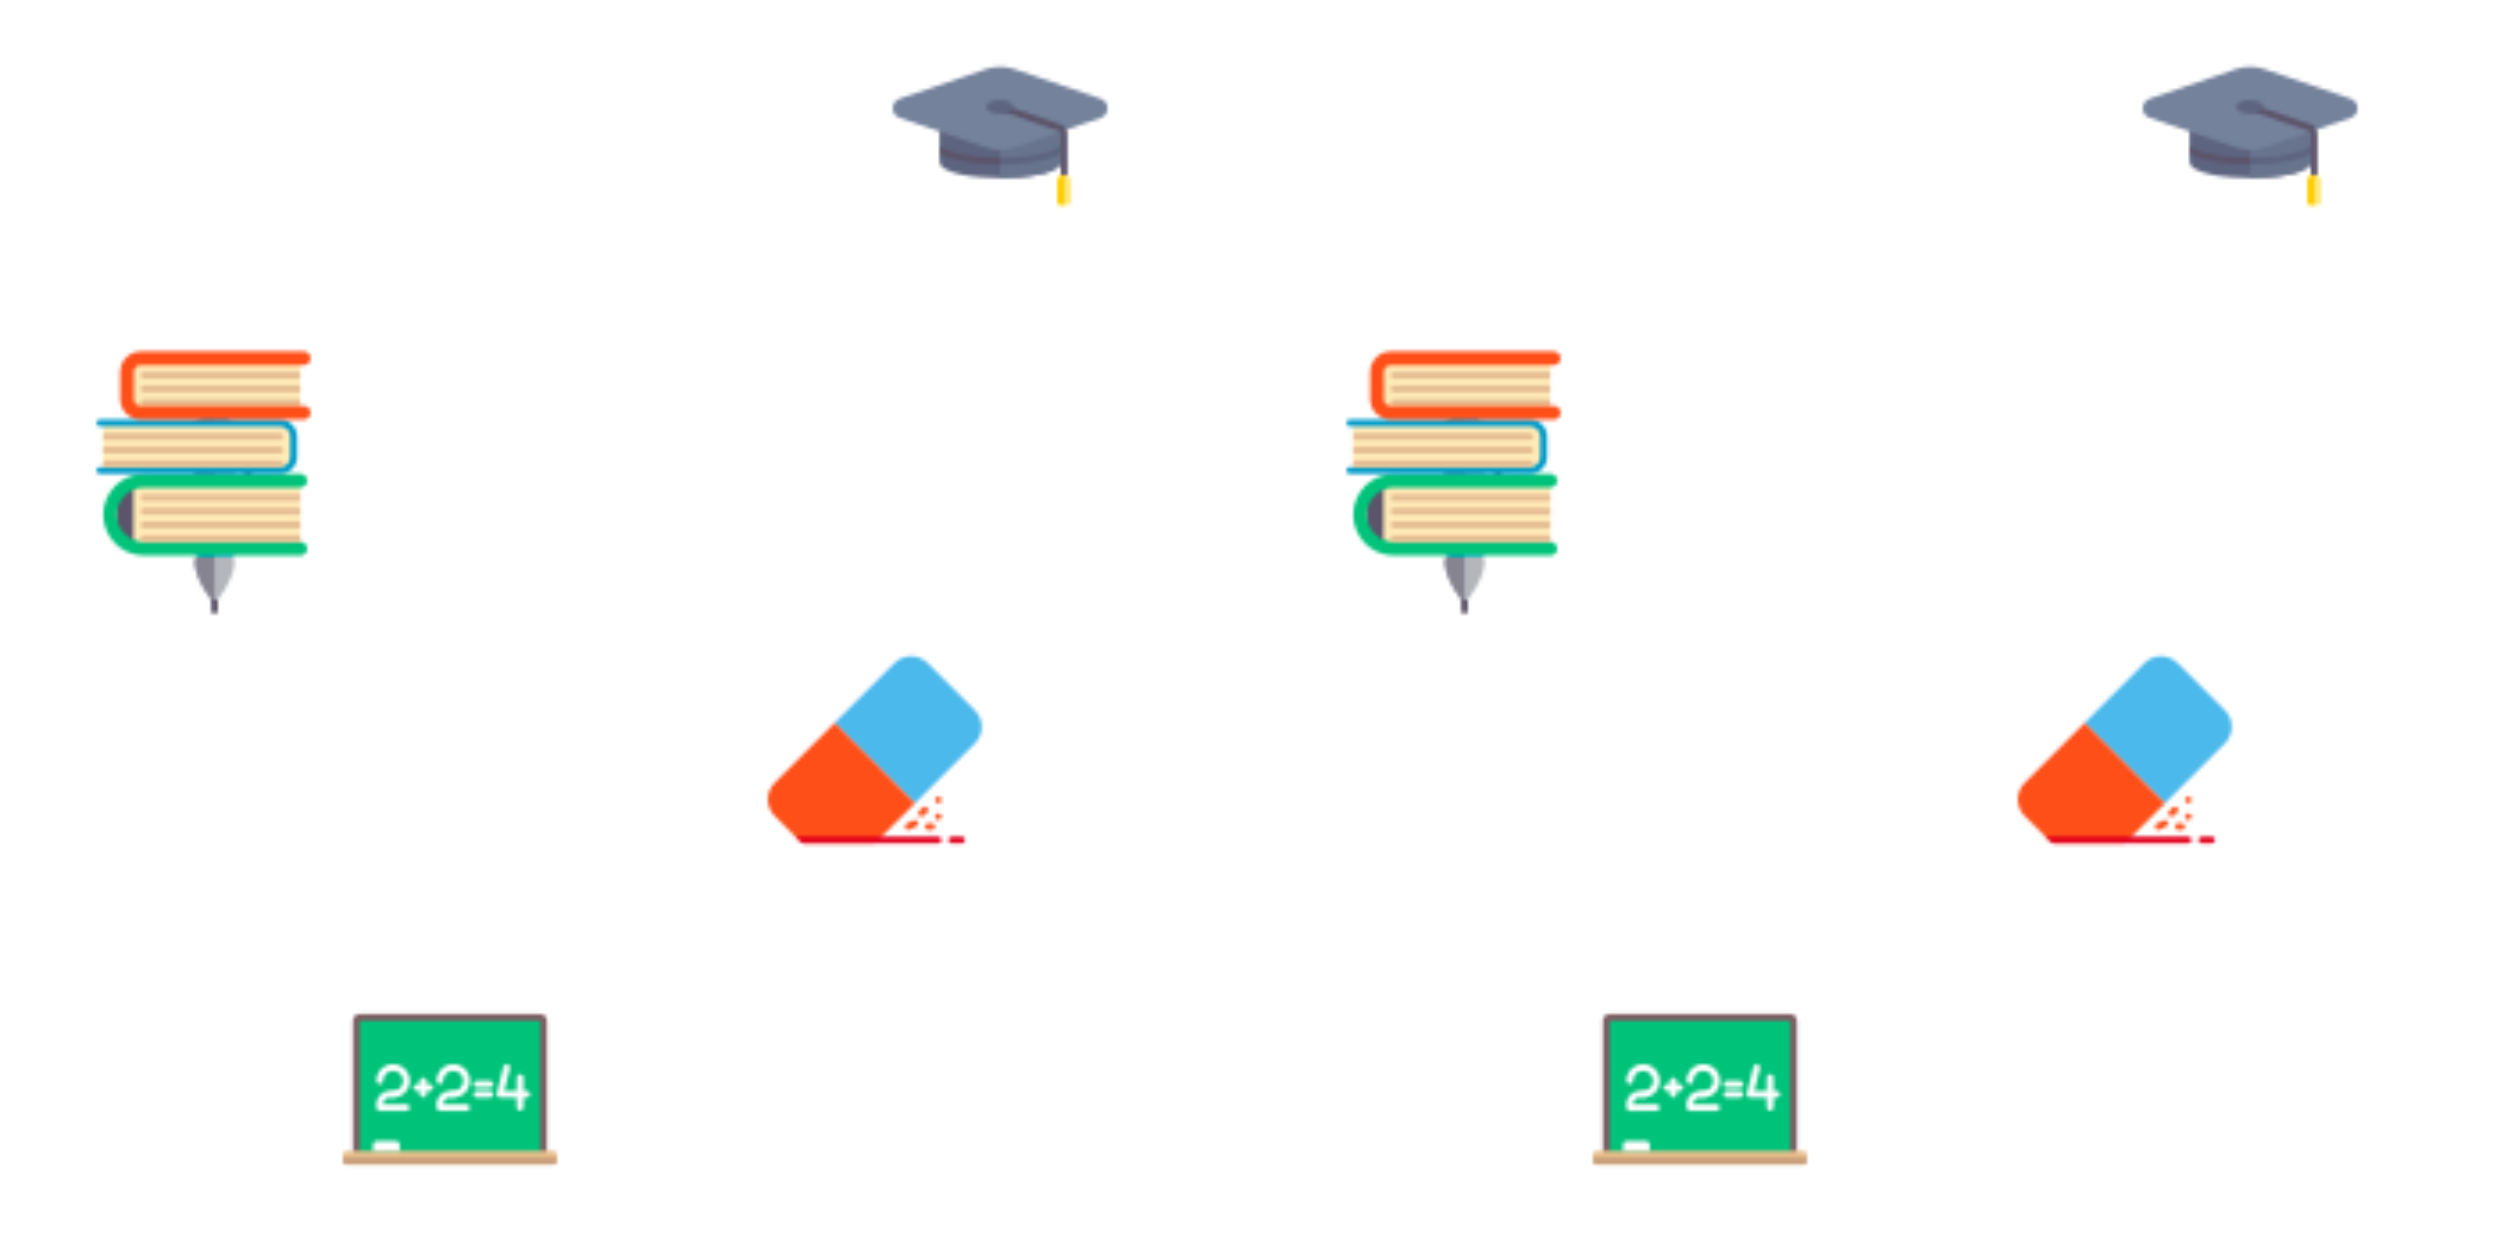<svg xmlns="http://www.w3.org/2000/svg" xmlns:xlink="http://www.w3.org/1999/xlink" xmlns:fi="http://pattern.flaticon.com/" x="0" y="0" width="700" height="350" viewBox="0 0 700 350"><rect x="0px" y="0px" width="100%" height="100%" opacity="1" fill="#ffffff"/><defs><g transform="matrix(0.117 0 0 0.117 215 180)" id="L1_44"><path d="M159.805,191.603l192.336,192.336l143.246-143.246c21.828-21.836,21.828-57.367,0-79.195    L382.246,48.357c-21.82-21.82-57.359-21.836-79.195,0L159.805,191.603z" fill="#4bb9ec"/><path d="M16.371,335.037c-21.828,21.836-21.828,57.367,0,79.195l63.195,63.195    c1.5,1.5,3.531,2.344,5.656,2.344h167.773c2.125,0,4.156-0.844,5.656-2.344l93.489-93.489L159.805,191.603L16.371,335.037z" fill="#ff4f19"/><path d="M463.973,479.771h-24c-4.422,0-8-3.578-8-8s3.578-8,8-8h24c4.422,0,8,3.578,8,8     S468.394,479.771,463.973,479.771z" fill="#e3001e"/><path d="M335.98,447.771c-2.938,0-5.758-1.617-7.164-4.422c-1.977-3.953-0.375-8.758,3.578-10.734l16-8     c3.953-1.969,8.75-0.375,10.734,3.578c1.977,3.953,0.375,8.758-3.578,10.734l-16,8     C338.402,447.498,337.183,447.771,335.98,447.771z" fill="#ff4f19"/><path d="M391.973,447.771h-8c-4.422,0-8-3.578-8-8s3.578-8,8-8h8c4.422,0,8,3.578,8,8     S396.394,447.771,391.973,447.771z" fill="#ff4f19"/><path d="M367.973,415.771c-2.047,0-4.094-0.781-5.656-2.344c-3.125-3.125-3.125-8.188,0-11.313l8-8     c3.125-3.125,8.188-3.125,11.313,0s3.125,8.187,0,11.312l-8,8C372.066,414.99,370.019,415.771,367.973,415.771z" fill="#ff4f19"/><path d="M407.996,423.771c-2.164,0-4.242-0.883-5.688-2.32c-1.516-1.523-2.312-3.602-2.312-5.68     s0.797-4.164,2.234-5.602c3.125-3.039,8.398-3.039,11.359-0.078c1.523,1.516,2.406,3.602,2.406,5.68s-0.883,4.156-2.406,5.68     C412.152,422.889,410.074,423.771,407.996,423.771z" fill="#ff4f19"/><path d="M407.996,383.771c-2.164,0-4.242-0.883-5.688-2.32c-1.516-1.523-2.312-3.602-2.312-5.68     s0.797-4.164,2.234-5.602c3.125-3.039,8.398-3.039,11.359-0.078c1.523,1.516,2.406,3.602,2.406,5.68s-0.883,4.156-2.406,5.68     C412.152,382.889,410.074,383.771,407.996,383.771z" fill="#ff4f19"/><path d="M407.973,463.771H65.91l13.656,13.656c1.5,1.5,3.531,2.344,5.656,2.344h322.75c4.422,0,8-3.578,8-8    S412.394,463.771,407.973,463.771z" fill="#e3001e"/></g><g transform="matrix(0.117 0 0 0.117 32 112)" id="L1_45"><path d="M280.041,376c-18.068,0-62.013,0-80.082,0c-4.418,0-7.959,3.582-7.959,8l0,0c0,49,48,104,48,104    s48-55,48-104l0,0C288,379.582,284.46,376,280.041,376z" fill="#b4b6bc"/><path d="M200,280h80c4.418,0,8-3.582,8-8V56c0-4.418-3.582-8-8-8h-40h-40c-4.418,0-8,3.582-8,8v216    C192,276.418,195.582,280,200,280z" fill="#b4b6bc"/><path d="M272,48V16c0-8.837-7.163-16-16-16h-32c-8.837,0-16,7.163-16,16v32H272z" fill="#009bca"/><path d="M272,344c8.837,0,16,7.163,16,16s-7.163,16-16,16h-64c-8.837,0-16-7.163-16-16s7.163-16,16-16H272z    " fill="#009bca"/><path d="M272,344h-32.219v32H272c8.836,0,16-7.164,16-16C288,351.163,280.837,344,272,344z" fill="#4bb9ec"/><path d="M272,312c8.837,0,16,7.163,16,16s-7.163,16-16,16h-64c-8.837,0-16-7.163-16-16s7.163-16,16-16H272z    " fill="#009bca"/><path d="M272,312h-32.219v32H272c8.836,0,16-7.164,16-16C288,319.163,280.837,312,272,312z" fill="#4bb9ec"/><path d="M272,280c8.837,0,16,7.163,16,16s-7.163,16-16,16h-64c-8.837,0-16-7.163-16-16s7.163-16,16-16H272z    " fill="#009bca"/><path d="M272,280h-32.219v32H272c8.836,0,16-7.164,16-16C288,287.163,280.837,280,272,280z" fill="#4bb9ec"/><path d="M239.781,376c-15.43,0-30.83,0-39.822,0c-4.418,0-7.959,3.582-7.959,8l0,0    c0,47.754,45.463,101.057,47.781,103.744V376z" fill="#868491"/><path d="M239.781,48H200c-4.418,0-8,3.582-8,8v216c0,4.418,3.582,8,8,8h39.781V48z" fill="#868491"/><path d="M320,248c-4.422,0-8-3.582-8-8V96c0-4.41-3.586-8-8-8H192c-4.422,0-8-3.582-8-8s3.578-8,8-8h112     c13.234,0,24,10.766,24,24v144C328,244.418,324.422,248,320,248z" fill="#5c546a"/><path d="M256,0h-16.219v48H272V16C272,7.163,264.837,0,256,0z" fill="#4bb9ec"/><path d="M232,504c0,4.418,3.578,8,8,8s8-3.582,8-8v-25.914h-16V504z" fill="#5c546a"/></g><g transform="matrix(0.117 0 0 0.117 96 275)" id="L1_46"><rect x="32px" y="84px" width="448px" height="336px" fill="#00c37a"/><path d="M472.219,76.219h-432c-8.82,0-16,7.176-16,16v312c0,4.418,3.578,8,8,8s8-3.582,8-8v-312h432v312    c0,4.418,3.578,8,8,8s8-3.582,8-8v-312C488.219,83.395,481.039,76.219,472.219,76.219z" fill="#7e5c62"/><path d="M504.438,436.219H8c-4.418,0-8-3.582-8-8v-16c0-4.418,3.582-8,8-8h496.438c4.418,0,8,3.582,8,8v16    C512.438,432.637,508.856,436.219,504.438,436.219z" fill="#e6be8a"/><path d="M136.219,404.219v-16c0-4.418-3.582-8-8-8h-48c-4.418,0-8,3.582-8,8v16" fill="#ffffff"/><path d="M120.219,276.219c-4.422,0-8-3.582-8-8s3.578-8,8-8c13.234,0,24-10.766,24-24s-10.766-24-24-24     s-24,10.766-24,24c0,4.418-3.578,8-8,8s-8-3.582-8-8c0-22.055,17.945-40,40-40s40,17.945,40,40S142.273,276.219,120.219,276.219z     " fill="#ffffff"/><path d="M152.219,308.219h-64c-4.422,0-8-3.582-8-8v-8c0-17.645,14.352-32,32-32h8c4.422,0,8,3.582,8,8     s-3.578,8-8,8h-8c-8.82,0-16,7.176-16,16h56c4.422,0,8,3.582,8,8S156.641,308.219,152.219,308.219z" fill="#ffffff"/><path d="M264.219,276.219c-4.422,0-8-3.582-8-8s3.578-8,8-8c13.234,0,24-10.766,24-24s-10.766-24-24-24     s-24,10.766-24,24c0,4.418-3.578,8-8,8s-8-3.582-8-8c0-22.055,17.945-40,40-40s40,17.945,40,40S286.273,276.219,264.219,276.219z     " fill="#ffffff"/><path d="M296.219,308.219h-64c-4.422,0-8-3.582-8-8v-8c0-17.645,14.352-32,32-32h8c4.422,0,8,3.582,8,8     s-3.578,8-8,8h-8c-8.82,0-16,7.176-16,16h56c4.422,0,8,3.582,8,8S300.641,308.219,296.219,308.219z" fill="#ffffff"/><path d="M208.219,260.219h-32c-4.422,0-8-3.582-8-8s3.578-8,8-8h32c4.422,0,8,3.582,8,8     S212.641,260.219,208.219,260.219z" fill="#ffffff"/><path d="M352.219,276.219h-32c-4.422,0-8-3.582-8-8s3.578-8,8-8h32c4.422,0,8,3.582,8,8     S356.641,276.219,352.219,276.219z" fill="#ffffff"/><path d="M352.219,252.219h-32c-4.422,0-8-3.582-8-8s3.578-8,8-8h32c4.422,0,8,3.582,8,8     S356.641,252.219,352.219,252.219z" fill="#ffffff"/><path d="M192.219,276.219c-4.422,0-8-3.582-8-8v-32c0-4.418,3.578-8,8-8s8,3.582,8,8v32     C200.219,272.637,196.641,276.219,192.219,276.219z" fill="#ffffff"/><path d="M440.219,276.219h-64c-2.461,0-4.789-1.137-6.305-3.078s-2.055-4.473-1.453-6.863l16-64     c1.07-4.285,5.406-6.906,9.695-5.82c4.289,1.07,6.898,5.414,5.82,9.703l-13.508,54.059h53.75c4.422,0,8,3.582,8,8     S444.64,276.219,440.219,276.219z" fill="#ffffff"/><path d="M424.219,308.219c-4.422,0-8-3.582-8-8v-72c0-4.418,3.578-8,8-8s8,3.582,8,8v72     C432.219,304.637,428.64,308.219,424.219,308.219z" fill="#ffffff"/><path d="M0,420.219v8c0,4.418,3.582,8,8,8h496.438c4.418,0,8-3.582,8-8v-8H0z" fill="#c9a07c"/></g><g transform="matrix(0.119 0 0 0.119 27 97)" id="L1_47"><path d="M479.781,476h-375c-40.317,0-73-32.683-73-73v-14c0-40.317,32.683-73,73-73h375V476z" fill="#ffebb7"/><rect x="47px" y="332px" width="40px" height="128px" fill="#5c546a"/><path d="M441.781,292h-426V180h426c12.15,0,22,9.85,22,22v68C463.781,282.15,453.931,292,441.781,292z" fill="#ffebb7"/><rect x="71px" y="36px" width="408px" height="120px" fill="#ffebb7"/><path d="M480,492H112c-52.934,0-96-43.062-96-96s43.066-96,96-96h368c8.836,0,16,7.164,16,16    s-7.164,16-16,16H112c-35.289,0-64,28.711-64,64s28.711,64,64,64h368c8.836,0,16,7.164,16,16S488.836,492,480,492z" fill="#00c37a"/><path d="M432,300H8c-4.422,0-8-3.578-8-8s3.578-8,8-8h424c13.234,0,24-10.766,24-24v-48     c0-13.234-10.766-24-24-24H8c-4.422,0-8-3.578-8-8s3.578-8,8-8h424c22.055,0,40,17.945,40,40v48C472,282.055,454.055,300,432,300     z" fill="#009bca"/><path d="M479.781,76h-368c-4.418,0-8-3.582-8-8l0,0c0-4.418,3.582-8,8-8h368V76z" fill="#e6be94"/><path d="M479.781,108h-368c-4.418,0-8-3.582-8-8l0,0c0-4.418,3.582-8,8-8h368V108z" fill="#e6be94"/><path d="M479.781,140h-368c-4.418,0-8-3.582-8-8l0,0c0-4.418,3.582-8,8-8h368V140z" fill="#e6be94"/><path d="M15.781,204h416c4.418,0,8,3.582,8,8l0,0c0,4.418-3.582,8-8,8h-416    C15.781,220,15.781,204,15.781,204z" fill="#e6be94"/><path d="M15.781,236h416c4.418,0,8,3.582,8,8l0,0c0,4.418-3.582,8-8,8h-416    C15.781,252,15.781,236,15.781,236z" fill="#e6be94"/><path d="M15.781,268h416c4.418,0,8,3.582,8,8l0,0c0,4.418-3.582,8-8,8h-416    C15.781,284,15.781,268,15.781,268z" fill="#e6be94"/><path d="M488,172H104c-26.469,0-48-21.531-48-48V60c0-26.469,21.531-48,48-48h384c8.836,0,16,7.164,16,16    s-7.164,16-16,16H104c-8.824,0-16,7.176-16,16v64c0,8.82,7.176,16,16,16h384c8.836,0,16,7.164,16,16S496.836,172,488,172z" fill="#ff4f19"/><path d="M111.781,444c-4.422,0-8,3.578-8,8s3.578,8,8,8h368v-16H111.781z" fill="#e6be94"/><path d="M111.781,412c-4.422,0-8,3.578-8,8s3.578,8,8,8h368v-16H111.781z" fill="#e6be94"/><path d="M111.781,380c-4.422,0-8,3.578-8,8s3.578,8,8,8h368v-16H111.781z" fill="#e6be94"/><path d="M111.781,348c-4.422,0-8,3.578-8,8s3.578,8,8,8h368v-16H111.781z" fill="#e6be94"/></g><g transform="matrix(0.118 0 0 0.118 250 8)" id="L1_48"><path d="M398.453,210.645c-0.008-2.281-0.984-4.453-2.688-5.969c-1.711-1.516-4-2.223-6.25-1.961    l-271.781,32c-4.023,0.473-7.063,3.891-7.063,7.945v72c0,31.574,90.516,40,144,40s144-8.426,144-40c0,0,0-0.012,0-0.016    L398.453,210.645z" fill="#5d647f"/><path d="M398.453,234.66h-144v119.999c0.072,0,0.147,0.001,0.219,0.001c52.085,0,139.253-8,143.781-37.578    V234.66z" fill="#68748d"/><path d="M493.125,166.473L288.398,96.281c-21.75-7.461-45.703-7.461-67.453,0L16.227,166.473    C6.375,169.848,0,178.758,0,189.176c0,10.414,6.375,19.324,16.227,22.699l204.719,70.191c10.875,3.73,22.297,5.594,33.727,5.594    c11.43,0,22.852-1.863,33.727-5.594l204.727-70.191c9.852-3.375,16.219-12.285,16.219-22.699    C509.344,178.758,502.977,169.848,493.125,166.473z" fill="#74829c"/><path d="M406.453,362.66c-4.422,0-8-3.582-8-8V250.129c0-3.418-2.172-6.461-5.406-7.57L251.86,194.153     c-4.18-1.434-6.406-5.98-4.977-10.16c1.438-4.18,5.977-6.418,10.164-4.973l141.187,48.406     c9.703,3.328,16.219,12.449,16.219,22.703V354.66C414.453,359.078,410.875,362.66,406.453,362.66z" fill="#5c546a"/><path d="M414.453,418.66h-16c-4.418,0-8-3.582-8-8v-48c0-8.837,7.163-16,16-16l0,0c8.837,0,16,7.163,16,16    v48C422.453,415.078,418.871,418.66,414.453,418.66z" fill="#ffe671"/><path d="M254.672,322.66c58.042,0,116.569-8.797,143.962-25.802l-0.046-21.896    c-0.885,10.94-51.563,31.698-143.916,31.698c-93.172,0-144-21.141-144-32v22.174C138.048,313.854,196.603,322.66,254.672,322.66z" fill="#5d647f"/><g><path d="M398.453,296.96c0.057-0.035,0.125-0.067,0.181-0.102l-0.046-21.896     c-0.01,0.124-0.112,0.265-0.135,0.391V296.96z" fill="#5c546a"/><path d="M254.453,306.657c-93.028-0.034-143.781-21.146-143.781-31.997v22.174     c27.342,16.998,85.783,25.801,143.781,25.824V306.657z" fill="#5c546a"/></g><ellipse cx="254px" cy="186px" rx="32px" ry="16px" fill="#5d647f"/><path d="M390.453,362.66v48c0,4.418,3.582,8,8,8h8v-72C397.617,346.66,390.453,353.823,390.453,362.66z" fill="#ffcd00"/></g></defs><g fi:class="KUsePattern"><pattern id="pattern_L1_44" width="350" height="350" patternUnits="userSpaceOnUse"><use xlink:href="#L1_44" x="-350" y="-350"/><use xlink:href="#L1_44" x="0" y="-350"/><use xlink:href="#L1_44" x="350" y="-350"/><use xlink:href="#L1_44" x="-350" y="0"/><use xlink:href="#L1_44" x="0" y="0"/><use xlink:href="#L1_44" x="350" y="0"/><use xlink:href="#L1_44" x="-350" y="350"/><use xlink:href="#L1_44" x="0" y="350"/><use xlink:href="#L1_44" x="350" y="350"/></pattern><rect x="0" y="0" width="100%" height="100%" fill="url(#pattern_L1_44)"/></g><g fi:class="KUsePattern"><pattern id="pattern_L1_45" width="350" height="350" patternUnits="userSpaceOnUse"><use xlink:href="#L1_45" x="-350" y="-350"/><use xlink:href="#L1_45" x="0" y="-350"/><use xlink:href="#L1_45" x="350" y="-350"/><use xlink:href="#L1_45" x="-350" y="0"/><use xlink:href="#L1_45" x="0" y="0"/><use xlink:href="#L1_45" x="350" y="0"/><use xlink:href="#L1_45" x="-350" y="350"/><use xlink:href="#L1_45" x="0" y="350"/><use xlink:href="#L1_45" x="350" y="350"/></pattern><rect x="0" y="0" width="100%" height="100%" fill="url(#pattern_L1_45)"/></g><g fi:class="KUsePattern"><pattern id="pattern_L1_46" width="350" height="350" patternUnits="userSpaceOnUse"><use xlink:href="#L1_46" x="-350" y="-350"/><use xlink:href="#L1_46" x="0" y="-350"/><use xlink:href="#L1_46" x="350" y="-350"/><use xlink:href="#L1_46" x="-350" y="0"/><use xlink:href="#L1_46" x="0" y="0"/><use xlink:href="#L1_46" x="350" y="0"/><use xlink:href="#L1_46" x="-350" y="350"/><use xlink:href="#L1_46" x="0" y="350"/><use xlink:href="#L1_46" x="350" y="350"/></pattern><rect x="0" y="0" width="100%" height="100%" fill="url(#pattern_L1_46)"/></g><g fi:class="KUsePattern"><pattern id="pattern_L1_47" width="350" height="350" patternUnits="userSpaceOnUse"><use xlink:href="#L1_47" x="-350" y="-350"/><use xlink:href="#L1_47" x="0" y="-350"/><use xlink:href="#L1_47" x="350" y="-350"/><use xlink:href="#L1_47" x="-350" y="0"/><use xlink:href="#L1_47" x="0" y="0"/><use xlink:href="#L1_47" x="350" y="0"/><use xlink:href="#L1_47" x="-350" y="350"/><use xlink:href="#L1_47" x="0" y="350"/><use xlink:href="#L1_47" x="350" y="350"/></pattern><rect x="0" y="0" width="100%" height="100%" fill="url(#pattern_L1_47)"/></g><g fi:class="KUsePattern"><pattern id="pattern_L1_48" width="350" height="350" patternUnits="userSpaceOnUse"><use xlink:href="#L1_48" x="-350" y="-350"/><use xlink:href="#L1_48" x="0" y="-350"/><use xlink:href="#L1_48" x="350" y="-350"/><use xlink:href="#L1_48" x="-350" y="0"/><use xlink:href="#L1_48" x="0" y="0"/><use xlink:href="#L1_48" x="350" y="0"/><use xlink:href="#L1_48" x="-350" y="350"/><use xlink:href="#L1_48" x="0" y="350"/><use xlink:href="#L1_48" x="350" y="350"/></pattern><rect x="0" y="0" width="100%" height="100%" fill="url(#pattern_L1_48)"/></g></svg>